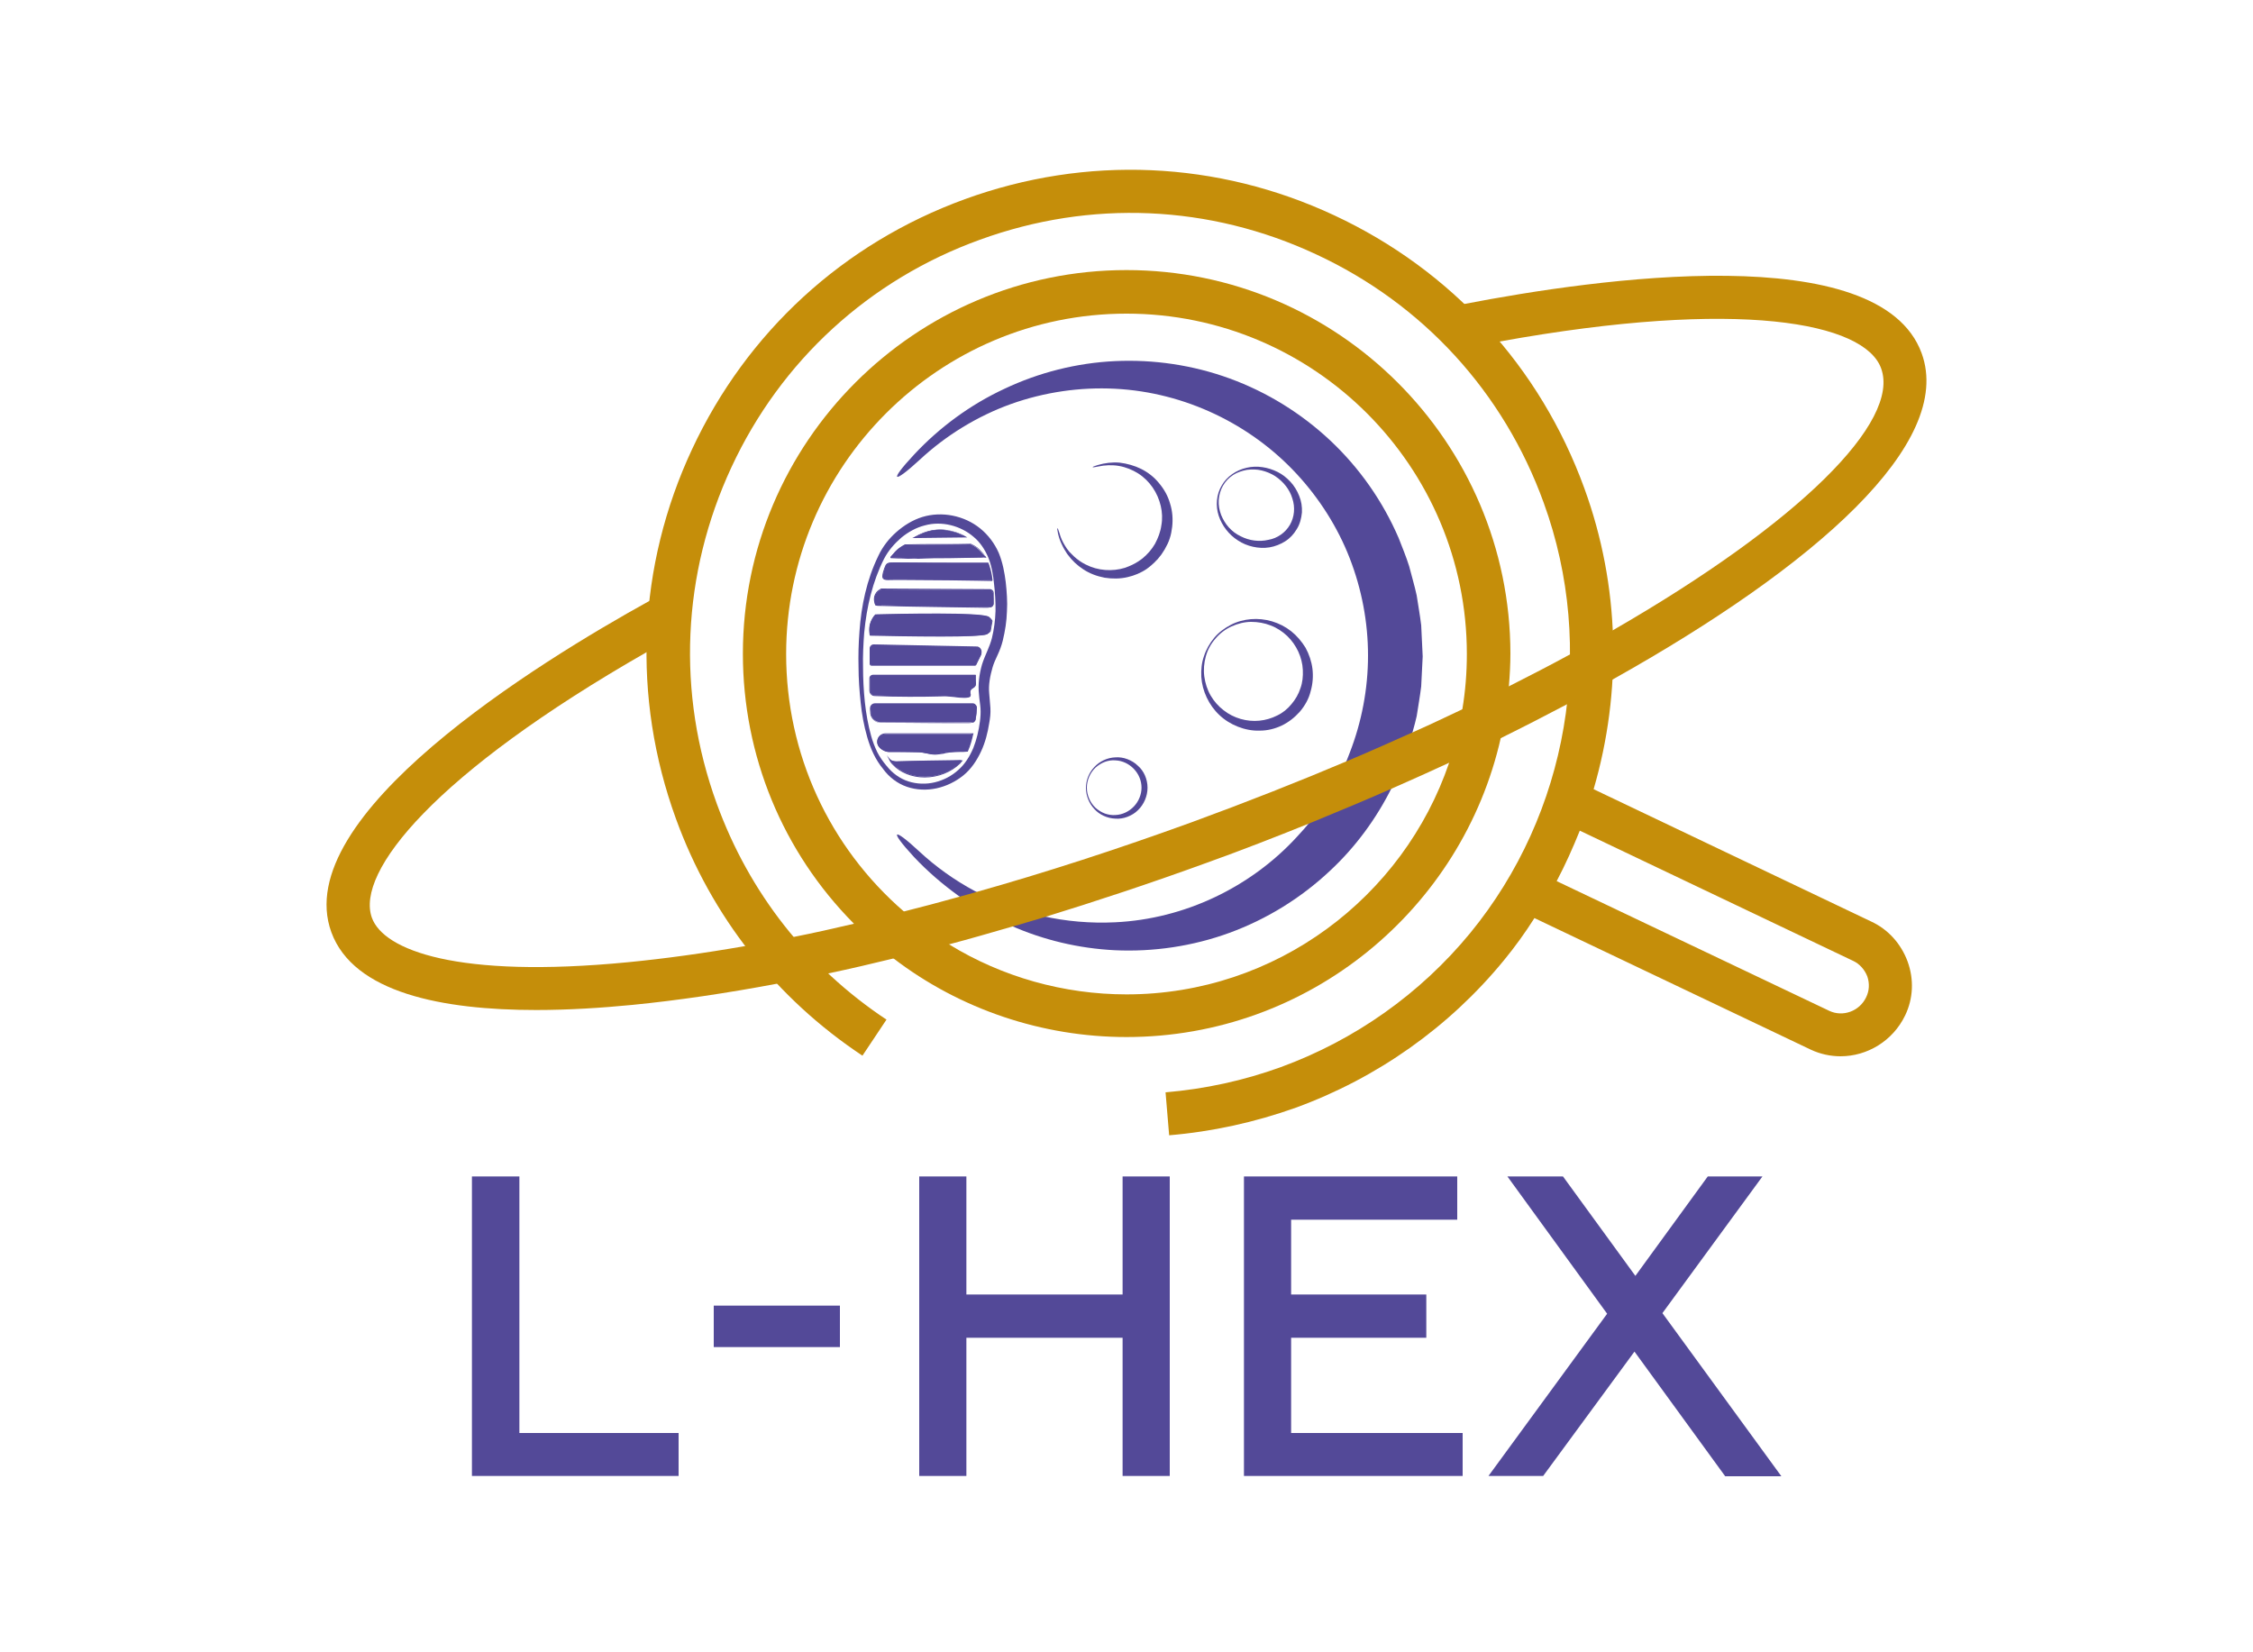 <?xml version="1.0" encoding="utf-8"?>
<!-- Generator: Adobe Illustrator 24.3.0, SVG Export Plug-In . SVG Version: 6.00 Build 0)  -->
<svg version="1.1" xmlns="http://www.w3.org/2000/svg" xmlns:xlink="http://www.w3.org/1999/xlink" x="0px" y="0px"
	 viewBox="0 0 750 550" style="enable-background:new 0 0 750 550;" xml:space="preserve">
<style type="text/css">
	.st0{fill:#534998;}
	.st1{fill:#C68F0A;}
	.st2{fill:#C58E0A;}
	.st3{fill:#544897;}
	.st4{fill:#FFFFFF;}
	.st5{fill:none;}
</style>
<g id="G-ARCH">
</g>
<g id="G-TOMO">
</g>
<g id="S-PHOT">
</g>
<g id="S-DISCO">
</g>
<g id="L-HEX">
	<g>
		<g>
			<g>
				<g>
					<path class="st0" d="M473.1,208.1c-0.4-3.3-1-6.6-1.5-9.9c-0.7-3.3-1.7-6.5-2.5-9.7c-1-3.2-2.3-6.3-3.5-9.4
						c-5.3-12.3-13.1-23.4-22.8-32.5c-9.7-9.1-21.1-16.1-33.4-20.6c-12.3-4.5-25.4-6.4-38.2-5.8c-12.8,0.6-25.4,3.8-36.8,9.2
						c-11.4,5.3-21.6,12.8-30.1,21.9c-8.5,9.1-7.1,10,1.8,1.8c8.8-8.2,19.3-14.6,30.4-18.6c11.2-4,23.1-5.7,34.7-5.1
						c23.4,1.2,45.2,11.9,60.4,28.3c7.6,8.2,13.7,17.8,17.7,28.1c4,10.3,6.1,21.3,6.1,32.4c0,11.1-2.1,22.1-6.1,32.4
						c-0.3,0.8-0.6,1.5-0.9,2.3c-3.1,7.3-7.2,14.2-12.2,20.5c-1.4,1.8-3,3.6-4.6,5.3c-15.2,16.5-37.1,27.2-60.4,28.3
						c-8.1,0.4-16.3-0.3-24.3-2.1c-3.5-0.8-7-1.8-10.4-3c-4.1-1.5-8.1-3.3-12-5.3c-6.7-3.6-12.9-8-18.5-13.2
						c-8.8-8.2-10.2-7.3-1.8,1.8c4.5,4.8,9.5,9.1,14.9,13c4.8,3.4,9.9,6.4,15.2,8.9c0.7,0.4,1.5,0.7,2.2,1
						c10.8,4.8,22.6,7.6,34.6,8.2c12.8,0.6,25.9-1.3,38.2-5.8c12.3-4.5,23.7-11.5,33.4-20.6c8.5-7.9,15.5-17.4,20.7-27.9v0
						c0.7-1.5,1.4-3,2.1-4.5c1.2-3.1,2.5-6.2,3.5-9.4c0.4-1.6,0.9-3.1,1.3-4.7c0.5-1.7,0.9-3.3,1.3-5c0.5-3.3,1.1-6.6,1.5-9.9
						l0.5-10L473.1,208.1z"/>
				</g>
				<g>
					<path class="st0" d="M388.7,181c0.3-0.6,0.5-1.2,0.7-1.8c0.2-0.6,0.4-1.3,0.5-1.9c0.1-0.6,0.2-1.3,0.3-1.9
						c0.3-2.6,0.1-5.3-0.7-7.8c-0.7-2.5-2-4.8-3.7-6.8c-1.6-2-3.7-3.6-5.9-4.7c-2.2-1.1-4.7-1.8-7.2-2.1c-2.5-0.2-4.9,0.1-7.3,0.8
						c-2.3,0.7-2.2,1,0.1,0.5c2.3-0.5,4.7-0.6,7-0.2c2.3,0.4,4.5,1.3,6.4,2.5c3.9,2.5,6.5,6.5,7.5,10.8c0.5,2.1,0.6,4.4,0.2,6.5
						c-0.3,2.2-1.1,4.2-2.1,6.1c-1.1,1.9-2.5,3.5-4.2,4.9c-0.1,0.1-0.3,0.2-0.4,0.3c-1.2,0.9-2.6,1.7-4.1,2.3
						c-0.4,0.2-0.9,0.3-1.3,0.5c-4.2,1.3-9,1-13.1-1.1c-1.4-0.7-2.7-1.6-3.9-2.7c-0.5-0.5-1-1-1.5-1.5c-0.6-0.7-1.1-1.4-1.5-2.1
						c-0.8-1.3-1.4-2.6-1.8-4.1c-0.7-2.3-1-2.2-0.5,0.1c0.3,1.3,0.7,2.5,1.3,3.7c0.5,1.1,1.1,2.1,1.7,3c0.1,0.1,0.2,0.3,0.3,0.4
						c1.4,1.9,3.1,3.5,5.1,4.8c2.1,1.4,4.5,2.3,7.1,2.8c2.5,0.4,5.2,0.4,7.7-0.2c2.2-0.5,4.4-1.4,6.3-2.7l0,0
						c0.3-0.2,0.5-0.4,0.8-0.6c0.5-0.4,1-0.8,1.5-1.3c0.2-0.2,0.5-0.4,0.7-0.7c0.2-0.2,0.5-0.5,0.7-0.7c0.4-0.5,0.8-1,1.2-1.5
						l1.1-1.7L388.7,181z"/>
				</g>
				<g>
					<path class="st0" d="M321.4,178.7c-5.7,0.1-11.4,0.1-17.1,0.2c1.9-1.1,4.1-2,6.5-2.4c1.3-0.2,2.7-0.2,4.2,0
						c0.1,0,0.3,0,0.6,0.1C316.9,176.8,319,177.3,321.4,178.7z"/>
					<path class="st0" d="M303.7,179.1l0.6-0.3c2.2-1.3,4.4-2.1,6.6-2.4c1.4-0.2,2.9-0.2,4.2,0c0.1,0,0.4,0,0.6,0.1
						c1.1,0.2,3.4,0.7,5.8,2.1l0.5,0.3l-0.6,0c-5.7,0.1-11.4,0.1-17.1,0.2L303.7,179.1z M313.1,176.5c-0.7,0-1.5,0-2.2,0.1
						c-2,0.3-4,1-5.9,2c5.3-0.1,10.5-0.1,15.8-0.2c-2.2-1.2-4.1-1.6-5.1-1.8c-0.2,0-0.4-0.1-0.6-0.1
						C314.4,176.6,313.8,176.5,313.1,176.5z"/>
				</g>
				<g>
					<path class="st0" d="M328.2,185.5c-0.3,0-0.7-0.1-1.1,0c-7.1,0.2-14.2,0.1-21.3,0.3l-0.1,0c-0.7,0-1.9,0-3.4,0c0,0,0,0-0.1,0
						c-1.9-0.1-3.8-0.2-5.7-0.2c-0.1,0-0.1-0.1-0.1-0.1c1.3-1.3,1.8-2.5,4.7-4.1c0.1,0,0.3,0,0.5,0c0.1,0,0.2,0,0.3,0
						c6.3-0.1,15.1-0.1,21.2-0.2c0,0,0,0,0,0c1.8,0.9,2.4,1.3,4.1,3.2C327.6,184.7,327.9,185.1,328.2,185.5z"/>
					<path class="st0" d="M302.3,186L302.3,186c-1.2-0.1-2.2-0.1-3.3-0.1c-0.8,0-1.6-0.1-2.4-0.1c-0.1,0-0.2-0.1-0.2-0.2
						c0-0.1,0-0.2,0.1-0.3c0.3-0.3,0.5-0.6,0.8-0.9c0.8-1,1.7-2,4-3.2l0,0l0,0c0.1,0,0.1,0,0.2,0c0.1,0,0.2,0,0.2,0
						c0.1,0,0.2,0,0.3,0c3.2-0.1,7.1-0.1,10.8-0.1c3.6,0,7.4,0,10.3-0.1l0,0l0.1,0c1.8,0.9,2.5,1.3,4.1,3.2c0.3,0.4,0.6,0.8,0.9,1.2
						l0.2,0.3l-0.4-0.1c-0.3,0-0.7-0.1-1.1,0c-3.6,0.1-7.3,0.1-10.9,0.2c-3.4,0-6.9,0-10.4,0.2l-0.1,0
						C305,185.9,303.8,185.9,302.3,186z M296.8,185.4c0.7,0,1.5,0.1,2.2,0.1c1.1,0,2.2,0.1,3.3,0.1l0.1,0c1.5,0,2.7,0,3.4,0l0.1,0
						c3.5-0.1,7-0.1,10.4-0.2c3.6,0,7.2-0.1,10.9-0.2c0.3,0,0.5,0,0.8,0c-0.2-0.3-0.4-0.5-0.7-0.8c-1.6-1.9-2.2-2.2-4-3.1
						c-3,0.1-6.7,0.1-10.3,0.1c-3.8,0-7.6,0-10.8,0.1c-0.1,0-0.2,0-0.3,0c-0.1,0-0.2,0-0.2,0c-0.1,0-0.1,0-0.2,0
						c-2.2,1.2-3,2.1-3.8,3.1C297.2,184.9,297,185.1,296.8,185.4z"/>
				</g>
				<g>
					<path class="st0" d="M330.3,193.1C330.3,193.2,330.2,193.2,330.3,193.1c-8.3,0-16.2-0.1-24.1-0.2c-3.6,0-7.1-0.1-10.7,0
						c-1.1,0-1.5-0.3-1.6-1c0-0.3,0-0.8,0.2-1.3c0.5-2,0.8-2.8,1.6-3.1c0.5-0.2,1.2-0.2,2.3-0.2c10.3,0.1,20.5,0.1,30.9,0.1
						c0,0,0.1,0,0.1,0.1C329.6,189.4,330,191.3,330.3,193.1z"/>
					<path class="st0" d="M330.2,193.4C330.2,193.4,330.2,193.4,330.2,193.4l-5.2-0.1c-6.4-0.1-12.6-0.2-18.8-0.2
						c-4,0-7.3-0.1-10.7,0c-0.7,0-1.7-0.1-1.8-1.1c0-0.4,0.1-0.9,0.2-1.4c0.6-2,0.9-2.9,1.7-3.2c0.5-0.2,1.3-0.2,2.4-0.2
						c8.5,0.1,17.1,0.1,25.4,0.1l5.5,0c0.1,0,0.2,0.1,0.2,0.2c0.6,1.7,1.1,3.5,1.3,5.6l0,0c0,0.1,0,0.1-0.1,0.2
						C330.3,193.4,330.3,193.4,330.2,193.4z M330.1,193.1L330.1,193.1L330.1,193.1L330.1,193.1z M300.7,192.7c1.7,0,3.5,0,5.4,0
						c6.2,0.1,12.4,0.2,18.8,0.2l5.1,0.1c-0.3-2-0.7-3.8-1.3-5.4l-5.4,0c-8.3,0-17,0-25.4-0.1c-1,0-1.8,0-2.2,0.2
						c-0.7,0.3-1,0.9-1.5,3c-0.1,0.4-0.2,0.9-0.2,1.2c0,0.4,0.2,0.8,1.3,0.8c0.1,0,0.1,0,0.2,0C297.2,192.7,298.9,192.7,300.7,192.7
						z"/>
				</g>
				<g>
					<path class="st0" d="M320.1,253.1c-0.2,0.3-0.4,0.5-0.6,0.7c-5.8,6.2-16.9,6.3-22.3,0.5c-0.5-0.5-0.8-1.1-1.2-1.8
						c0.2,0.2,0.4,0.4,0.6,0.5c0.1,0.1,0.1,0.1,0.2,0.1c0.1,0.1,0.2,0.1,0.3,0.1c0.1,0,0.2,0.1,0.3,0.1c0.3,0.1,0.7,0.1,1.1,0.1
						c7.1-0.2,14.1-0.3,21.2-0.4C319.9,253.1,320,253.1,320.1,253.1z"/>
					<path class="st0" d="M307.8,258.8C307.8,258.8,307.8,258.8,307.8,258.8c-4.3,0-8.2-1.6-10.7-4.3c-0.5-0.5-0.9-1.1-1.2-1.8
						l-0.7-1.3l1,1.2c0.1,0.2,0.3,0.3,0.6,0.5c0.1,0.1,0.1,0.1,0.2,0.1l0,0c0.1,0.1,0.2,0.1,0.3,0.1c0.1,0,0.2,0.1,0.3,0.1
						c0.4,0.1,0.7,0.1,1.1,0.1c5.6-0.2,11.4-0.3,16.9-0.3c1.4,0,2.9,0,4.3-0.1c0,0,0.1,0,0.1,0c0,0,0.1,0,0.1,0l0.4,0l-0.2,0.3
						c-0.2,0.2-0.4,0.4-0.6,0.7l-0.1,0.1C316.7,257,312.4,258.8,307.8,258.8z M296.6,253.3c0.2,0.4,0.5,0.7,0.7,1
						c2.4,2.6,6.2,4.1,10.4,4.2c0,0,0.1,0,0.1,0c4.5,0,8.7-1.7,11.5-4.7l0.1-0.1c0.1-0.1,0.2-0.2,0.3-0.4c-1.4,0-2.8,0-4.2,0.1
						c-5.5,0.1-11.3,0.1-16.9,0.3c-0.4,0-0.8,0-1.2-0.1c-0.1,0-0.3-0.1-0.3-0.1c-0.1,0-0.2-0.1-0.4-0.1
						C296.7,253.4,296.7,253.3,296.6,253.3z"/>
				</g>
				<g>
					<path class="st0" d="M323.8,244.3c-0.5,2.1-1,4-1.8,5.7c-0.5,0-1,0.1-1.5,0.1c-1.5,0.1-3.1,0.1-4.7,0.2
						c-1.6,0.1-3.1,0.8-4.7,0.8c-1.8,0-3.5-0.7-5.3-0.7c-3.3-0.1-6.6-0.1-10-0.1c-1.1,0-2.6-0.8-3.2-1.7c0,0,0,0,0,0
						c-1.3-1.7-0.2-4.2,2-4.2c1.4,0,2.8,0,4.2,0c8,0,16,0,24.1,0C323.3,244.3,323.5,244.3,323.8,244.3z"/>
					<path class="st0" d="M311.3,251.2C311.3,251.2,311.3,251.2,311.3,251.2c-1,0-1.9-0.2-2.8-0.4c-0.8-0.2-1.6-0.3-2.5-0.4
						c-2.5-0.1-5-0.1-7.6-0.1c-0.8,0-1.6,0-2.4,0c-1.2,0-2.6-0.8-3.4-1.7l0.1-0.1l-0.1,0.1c-0.7-0.9-0.8-2-0.3-3
						c0.5-0.9,1.4-1.5,2.5-1.5c0,0,0,0,0,0h1.6c0.9,0,1.7,0,2.6,0h0.5c7.7,0,15.7,0,23.6,0c0.2,0,0.3,0,0.5,0c0.1,0,0.2,0,0.3,0
						l0.2,0l-0.1,0.2c-0.4,1.8-0.9,3.8-1.8,5.8l0,0.1l-0.1,0c-0.5,0-1,0.1-1.5,0.1c-0.3,0-0.7,0-1,0c-1.2,0-2.4,0.1-3.6,0.2
						c-0.7,0.1-1.4,0.2-2,0.4C313,251,312.1,251.2,311.3,251.2z M299.5,250c2.2,0,4.3,0,6.5,0.1c0.8,0,1.7,0.2,2.5,0.4
						c0.9,0.2,1.8,0.4,2.7,0.4h0c0.8,0,1.7-0.2,2.6-0.4c0.7-0.2,1.4-0.3,2.1-0.4c1.2-0.1,2.4-0.1,3.6-0.2c0.3,0,0.7,0,1,0
						c0.4,0,0.9,0,1.4-0.1c0.8-1.8,1.3-3.7,1.7-5.4c0,0,0,0,0,0c-0.2,0-0.4,0-0.5,0c-7.9,0-15.9,0-23.6,0H299c-0.9,0-1.7,0-2.6,0
						h-1.6c0,0,0,0,0,0c-0.9,0-1.7,0.5-2.1,1.3c-0.4,0.8-0.3,1.8,0.3,2.6l0,0c0.7,0.9,2,1.6,3.1,1.6c0.8,0,1.6,0,2.4,0
						C298.8,250,299.2,250,299.5,250z"/>
				</g>
				<g>
					<path class="st0" d="M325.2,235.8c-0.1,1.2-0.2,2.4-0.4,3.7c-0.1,0.6-0.6,1-1.1,1c-0.6,0-1.4,0-2.3,0c-9.4,0-18.8,0-28.3-0.1
						c-1.6,0-3.1-1.3-3.2-2.9c0-0.5-0.1-0.9-0.1-1.4c-0.1-0.9,0.6-1.7,1.6-1.7c3.2,0,6.5,0,9.7,0c7.7,0,15.3,0,22.9,0
						C324.7,234.5,325.2,235.1,325.2,235.8z"/>
					<path class="st0" d="M322.4,240.7c-0.3,0-0.6,0-0.9,0h-0.1c-7,0-14.1,0-21-0.1l-7.3,0c-1.7,0-3.2-1.4-3.4-3.1l0-0.3
						c0-0.4-0.1-0.8-0.1-1.2c0-0.5,0.1-1,0.4-1.3c0.3-0.4,0.8-0.6,1.3-0.6c0,0,0,0,0,0c3.1,0,6.3,0,9.4,0h0.3c3.5,0,7,0,10.5,0
						c4.1,0,8.2,0,12.3,0c0.4,0,0.8,0.2,1,0.5c0.3,0.3,0.4,0.7,0.4,1l0,0c-0.1,1.2-0.2,2.5-0.4,3.7c-0.1,0.6-0.6,1.1-1.3,1.2
						C323.3,240.7,322.8,240.7,322.4,240.7z M291.3,234.6c-0.4,0-0.8,0.2-1,0.5c-0.3,0.3-0.4,0.7-0.4,1.1c0,0.4,0.1,0.8,0.1,1.2
						l0,0.3c0.2,1.5,1.5,2.8,3,2.8l7.3,0c6.9,0,14,0,21,0.1l0.1,0c0.9,0,1.6,0,2.2,0c0.5,0,0.9-0.4,1-0.9c0.2-1.2,0.3-2.4,0.4-3.7
						l0,0c0-0.3-0.1-0.6-0.3-0.8c-0.2-0.2-0.5-0.3-0.8-0.3c-4.1,0-8.2,0-12.3,0c-3.5,0-7,0-10.5,0h-0.3
						C297.7,234.7,294.5,234.6,291.3,234.6C291.3,234.6,291.3,234.6,291.3,234.6z"/>
				</g>
				<g>
					<path class="st0" d="M323.1,229.8c-0.3,0.8,0.1,1.2,0,1.7c-0.5,1.4-6.4,0-9.2,0.1c-7.8,0.2-15.4,0.2-22.7-0.1
						c-0.9,0-1.6-0.8-1.6-1.7v-4c0-0.6,0.5-1.1,1.1-1.1H324c0.5,0,0.8,0,0.8,0s0,0.4,0,1c0,1.8,0.2,1.9,0,2.3
						C324.4,229,323.5,228.9,323.1,229.8z"/>
					<path class="st0" d="M321,232.3c-1,0-2.3-0.1-3.6-0.3c-1.3-0.1-2.6-0.3-3.5-0.2c-7.5,0.2-15.1,0.2-22.7-0.1
						c-1,0-1.8-0.8-1.8-1.9v-4c0-0.7,0.6-1.2,1.2-1.2h34.2v1.2c0,0.8,0,1.3,0.1,1.6c0,0.4,0,0.5-0.1,0.8c-0.2,0.5-0.6,0.7-0.9,0.9
						c-0.3,0.2-0.6,0.3-0.8,0.8c-0.2,0.4-0.1,0.7,0,1c0.1,0.2,0.1,0.5,0,0.7C323.1,232.1,322.2,232.3,321,232.3z M314.2,231.4
						c0.9,0,2.1,0.1,3.3,0.2c2.3,0.2,5.2,0.5,5.4-0.2c0-0.1,0-0.3,0-0.5c-0.1-0.3-0.2-0.7,0-1.2l0,0c0.2-0.5,0.6-0.7,0.9-0.9
						c0.3-0.2,0.6-0.3,0.8-0.7c0.1-0.2,0.1-0.3,0-0.6c0-0.3-0.1-0.8-0.1-1.6v-0.9h-33.9c-0.5,0-0.9,0.4-0.9,0.9v4
						c0,0.8,0.6,1.5,1.5,1.5c7.5,0.2,15.2,0.3,22.7,0.1C314,231.4,314.1,231.4,314.2,231.4z"/>
				</g>
				<g>
					<path class="st0" d="M324.8,221.4C324.8,221.4,324.8,221.4,324.8,221.4C324.7,221.4,324.7,221.4,324.8,221.4
						C324.7,221.4,324.7,221.4,324.8,221.4c-0.1,0-20.5,0-34.7,0c-0.2,0-0.4-0.2-0.4-0.4v-2.9v-2.2c0-0.7,0.5-1.2,1.2-1.2
						c11.5,0.2,23,0.5,34.5,0.7c0.1,0,0.8,0.2,1.1,1c0.4,0.8,0,1.6,0,1.7C325.9,219.2,325.3,220.3,324.8,221.4z"/>
					<path class="st0" d="M324.7,221.6h-34.6c-0.3,0-0.6-0.3-0.6-0.6v-5.1c0-0.4,0.1-0.7,0.4-1c0.3-0.3,0.6-0.4,1-0.4l34.5,0.7
						c0.3,0.1,0.9,0.3,1.2,1c0.4,0.9,0,1.7,0,1.8l-1.6,3.3c0,0.1-0.1,0.1-0.1,0.1L324.7,221.6z M290.8,214.9c-0.3,0-0.5,0.1-0.7,0.3
						c-0.2,0.2-0.3,0.4-0.3,0.7v5.1c0,0.2,0.1,0.3,0.3,0.3h34.6l1.6-3.3c0-0.1,0.4-0.8,0-1.5c-0.3-0.6-0.8-0.8-1-0.9L290.8,214.9
						C290.8,214.9,290.8,214.9,290.8,214.9z"/>
				</g>
				<g>
					<path class="st0" d="M330.2,206.8c-0.2,1.2-0.4,2.3-0.6,3.4c0,0-0.4,0.5-1.1,0.9c-2.4,1.2-34.2,0.4-38.8,0.3c0,0-0.1,0-0.1-0.1
						c-0.1-0.7-0.3-1.9,0-3.3c0.4-1.7,1.3-2.8,1.8-3.4c0,0,0,0,0.1,0c4.6-0.1,35.1-0.9,37.6,0.8C329.9,206,330.2,206.8,330.2,206.8z
						"/>
					<path class="st0" d="M313.4,211.9c-8.9,0-19.1-0.2-23.7-0.3c-0.1,0-0.2-0.1-0.2-0.2c-0.2-1.1-0.2-2.3,0-3.4
						c0.4-1.6,1.2-2.8,1.8-3.4c0-0.1,0.1-0.1,0.2-0.1c8.2-0.2,35.3-0.8,37.7,0.8c0.8,0.6,1.2,1.3,1.2,1.4l0,0l0,0
						c-0.2,1.1-0.4,2.3-0.6,3.4c0,0.1-0.6,0.7-1.2,1C327.5,211.7,321,211.9,313.4,211.9z M289.8,211.2c17.5,0.4,36.9,0.6,38.6-0.3
						c0.6-0.3,1-0.7,1.1-0.8c0.2-1.1,0.4-2.2,0.6-3.3c-0.1-0.2-0.4-0.8-1.1-1.2c-1.9-1.2-20.6-1.2-37.5-0.8
						c-0.6,0.7-1.3,1.7-1.7,3.3C289.6,209.1,289.6,210.2,289.8,211.2z M291.5,204.8C291.5,204.8,291.5,204.8,291.5,204.8
						C291.5,204.8,291.5,204.8,291.5,204.8z"/>
				</g>
				<g>
					<path class="st0" d="M329.4,196.4c0.6,0,1.1,0.5,1.2,1.1c0,0.6,0,1.3,0.1,1.9c0,0.5,0,1.1,0,1.6c0,0.6-0.5,1.1-1.1,1.1
						c-0.5,0-1.1,0-1.7,0c-11.4-0.1-22.9-0.3-34.3-0.6c-0.3,0-1.8,0.1-2.2-0.2c0,0,0,0,0,0c-0.1-0.3-0.8-1.8,0-3.3
						c0.5-1,1.3-1.5,1.7-1.7c0.1,0,0,0,0.1,0c0.1,0,0.1-0.1,0.2-0.1C305.3,196.3,317.4,196.4,329.4,196.4z"/>
					<path class="st0" d="M328.3,202.3c-0.2,0-0.3,0-0.5,0c-13-0.2-23.9-0.3-34.3-0.6c0,0-0.1,0-0.2,0c-0.8,0-1.7,0-2-0.3l0,0l0-0.1
						c-0.1-0.3-0.8-1.9,0-3.5c0.5-1,1.3-1.5,1.7-1.7c0,0,0.1-0.1,0.1-0.1c0,0,0.1-0.1,0.2-0.1l36.2,0.2c0.7,0,1.3,0.6,1.3,1.3
						c0,0.3,0,0.7,0,1c0,0.3,0,0.6,0,0.9c0,0.5,0,1.1,0,1.6c0,0.7-0.6,1.3-1.3,1.3C329.2,202.3,328.8,202.3,328.3,202.3z
						 M293.5,201.4C293.5,201.4,293.5,201.4,293.5,201.4c10.4,0.2,21.3,0.4,34.3,0.6c0.7,0,1.3,0,1.7,0c0.5,0,0.9-0.5,1-1
						c0-0.5,0-1.1,0-1.6c0-0.3,0-0.6,0-0.9c0-0.3,0-0.6,0-1c0-0.5-0.5-1-1-1l-36.2-0.2c0,0,0,0-0.1,0l0,0c0,0,0,0,0,0
						c-0.4,0.2-1.2,0.7-1.6,1.6c-0.7,1.4-0.2,2.8,0,3.2c0.3,0.2,1.4,0.2,1.8,0.2C293.3,201.4,293.4,201.4,293.5,201.4z"/>
				</g>
				<g>
					<path class="st0" d="M292.4,185c1.4-3,3.5-5.7,6-7.9c2.5-2.2,5.4-4,8.6-5c6.5-2,14-0.5,19.3,3.8c2.7,2.2,4.8,5,6.2,8.2
						c1.3,3.2,1.9,6.5,2.3,9.7c0.2,1.6,0.3,3.2,0.4,4.8c0.1,1.6,0.1,3.3,0,4.9c-0.1,3.3-0.6,6.5-1.4,9.8c-0.4,1.6-1,3.2-1.7,4.7
						c-0.7,1.5-1.3,2.8-1.7,4.2c-0.8,2.8-1.4,5.8-1.1,8.7c0.1,1.5,0.3,3.1,0.4,4.8c0.1,1.7-0.1,3.4-0.4,5c-0.5,3.2-1.3,6.4-2.7,9.4
						c-1.4,3-3.3,5.9-5.9,8c-2.6,2.1-5.7,3.6-8.9,4.3c-3.2,0.7-6.7,0.6-9.9-0.5c-3.2-1.1-5.9-3.2-7.9-5.9l0.1,0.1
						c-2.7-3.2-4.3-6.9-5.4-10.7c-1.1-3.8-1.8-7.7-2.2-11.6c-0.4-3.9-0.7-7.8-0.7-11.7c-0.1-3.9,0-7.9,0.3-11.7l0-0.1
						C286.7,201.7,288.5,193,292.4,185z M294.3,186c-3.8,7.5-5.8,16-6.6,24.5l0-0.1c-0.3,4-0.5,7.8-0.4,11.7c0,3.9,0.2,7.7,0.6,11.6
						c0.4,3.8,1.1,7.7,2.1,11.3c0.5,1.8,1.2,3.6,2,5.3c0.8,1.6,2,3.3,3.1,4.6l0.1,0.1c1.9,2.4,4.4,4.2,7.2,5.1
						c2.8,0.9,5.9,1,8.8,0.3c2.9-0.7,5.6-2.1,7.8-4.1c2.2-1.9,3.8-4.5,5-7.3c1.1-2.8,1.8-5.7,2.2-8.8c0.2-1.5,0.3-3,0.2-4.4
						c-0.1-1.5-0.4-3-0.5-4.6c-0.4-3.4,0.1-6.8,1-10c0.5-1.6,1.2-3.2,1.8-4.6c0.6-1.4,1.1-2.7,1.5-4.2c0.7-2.9,1.1-5.9,1.2-9
						c0-1.5,0-3-0.1-4.5c-0.1-1.5-0.2-3.1-0.4-4.6c-0.3-3-0.8-6-1.9-8.7c-1.1-2.6-2.7-5.1-4.9-6.9c-4.3-3.7-10.6-5.4-16.3-3.8
						c-2.8,0.7-5.5,2.2-7.8,4.1C297.7,181,295.7,183.3,294.3,186z"/>
				</g>
				<g>
					<path class="st0" d="M293,196.3c-0.1,0-0.1,0-0.2,0.1l0,0C292.9,196.3,293,196.3,293,196.3z"/>
				</g>
				<g>
					<path class="st0" d="M382,262.2c0,2.8-1.2,5.6-3.2,7.5c-1,1-2.2,1.7-3.5,2.2c-1.3,0.5-2.7,0.7-4,0.6c-2.7-0.1-5.3-1.3-7-3.2
						c-1.8-1.9-2.8-4.5-2.8-7c0-2.6,1-5.1,2.8-7c1.8-1.9,4.3-3.1,7-3.2c1.3-0.1,2.7,0.1,4,0.6c1.3,0.5,2.5,1.2,3.5,2.2
						C380.8,256.6,382,259.4,382,262.2z M380,262.2c0-2.3-0.9-4.5-2.5-6.2c-1.6-1.7-3.8-2.8-6.2-2.9c-1.2-0.1-2.4,0.1-3.5,0.5
						c-1.1,0.4-2.2,1.1-3.1,1.9c-1.8,1.7-2.9,4.2-2.9,6.7c0,2.5,1.1,5,2.9,6.7c0.9,0.8,2,1.5,3.1,1.9c1.1,0.4,2.4,0.6,3.5,0.5
						c2.4-0.1,4.6-1.2,6.2-2.9C379.1,266.7,380,264.4,380,262.2z"/>
				</g>
				<g>
					<path class="st0" d="M431.7,176.1c-1,1.7-2.3,3.1-3.9,4.1c-1.6,1-3.4,1.7-5.2,2c-1.8,0.3-3.7,0.2-5.5-0.2
						c-1.8-0.4-3.5-1.1-5-2.1c-3-1.9-5.3-4.9-6.4-8.2c-1.1-3.3-0.8-7.1,1-10.1c1.7-3,4.8-5.1,8.3-5.9c3.4-0.8,7.1-0.2,10.3,1.4
						c1.6,0.8,3,1.9,4.3,3.3c1.2,1.3,2.2,2.9,2.9,4.7c0.7,1.7,1,3.6,0.9,5.5C433.2,172.6,432.7,174.5,431.7,176.1z M429.4,174.7
						c1.5-2.6,1.8-5.8,0.8-8.8c-0.9-3-3-5.6-5.7-7.4c-1.4-0.9-2.9-1.5-4.5-1.9c-1.6-0.4-3.3-0.4-4.9-0.2c-1.6,0.3-3.2,0.8-4.6,1.7
						c-1.4,0.9-2.6,2.2-3.4,3.6c-0.8,1.4-1.3,3.1-1.4,4.8c-0.1,1.7,0.2,3.3,0.8,4.9c0.6,1.5,1.5,3,2.6,4.2c1.1,1.2,2.4,2.2,3.9,2.9
						c2.9,1.5,6.2,1.9,9.2,1.2C425.2,179.2,427.9,177.3,429.4,174.7z"/>
				</g>
				<g>
					<path class="st0" d="M432.7,236.9c-1.7,1.9-3.7,3.5-6,4.6c-2.3,1.1-4.8,1.7-7.3,1.7c-2.5,0.1-5-0.4-7.3-1.3
						c-2.3-0.9-4.4-2.2-6.2-3.9c-3.5-3.3-5.7-8-6-12.7c-0.1-2.4,0.1-4.7,0.9-6.9c0.7-2.2,1.9-4.3,3.4-6.1c1.5-1.8,3.4-3.2,5.5-4.3
						c2.1-1.1,4.4-1.7,6.7-1.9c4.7-0.4,9.6,1,13.4,4c1.9,1.5,3.5,3.4,4.8,5.5c1.2,2.2,2,4.6,2.3,7c0.3,2.5,0.1,5.1-0.6,7.5
						C435.7,232.6,434.4,234.9,432.7,236.9z M429.9,234.4c1.3-1.5,2.4-3.4,3-5.3c0.7-1.9,0.9-4,0.8-6.1c-0.2-4.2-2.1-8.3-5.2-11.3
						c-1.6-1.5-3.4-2.7-5.5-3.5c-2-0.8-4.3-1.2-6.5-1.2c-2.2,0-4.5,0.6-6.5,1.5c-2,0.9-3.9,2.3-5.4,4.1c-1.5,1.7-2.6,3.7-3.2,5.9
						c-0.6,2.2-0.8,4.4-0.5,6.7c0.3,2.2,1,4.4,2.1,6.3c1.1,1.9,2.6,3.6,4.3,4.9c3.4,2.7,7.8,3.9,11.9,3.5c2.1-0.2,4.1-0.8,5.9-1.7
						C427,237.3,428.6,236,429.9,234.4z"/>
				</g>
			</g>
			<g>
				<path class="st2" d="M375,89.9c-70.4,0-127.7,57.3-127.7,127.7c0,34,13.3,66,36.9,89.8c3.2,3.2,6.5,6.2,10,9.1v0
					c1,0.9,2.1,1.7,3.2,2.5c22.2,17,49.6,26.2,77.6,26.2c60.8,0,111.8-42.7,124.6-99.6c1.3-5.6,2.2-11.4,2.7-17.3
					c0.3-3.6,0.5-7.2,0.5-10.8C502.7,147.2,445.4,89.9,375,89.9z M482.4,253.9c-15.2,44.7-57.6,77.1-107.4,77.1
					c-20.9,0-41.4-5.8-59-16.6c-4.4-2.7-8.6-5.7-12.6-8.9c-0.8-0.7-1.6-1.3-2.4-2c-25-21.6-39.3-52.6-39.3-85.8
					c0-62.5,50.8-113.3,113.3-113.3s113.3,50.8,113.3,113.3c0,6.3-0.5,12.4-1.5,18.4C485.8,242.1,484.3,248.1,482.4,253.9z"/>
			</g>
			<g>
				<g>
					<path class="st2" d="M635,320c-2.2-5.9-6.5-10.7-12.2-13.3l-92.3-44c9.5-32.5,8.8-67.6-3.1-100.2
						c-14.7-40.4-44.2-72.6-83.2-90.8c-38.9-18.2-82.6-20.1-123-5.4c-40.4,14.7-72.6,44.2-90.8,83.2c-18.2,38.9-20.1,82.6-5.4,123
						c11.8,32.5,33.3,59.8,62.1,78.9l8-12c-26.2-17.4-45.7-42.2-56.5-71.9c-13.4-36.8-11.6-76.5,4.9-112
						c16.5-35.5,45.9-62.4,82.7-75.7c36.8-13.4,76.5-11.7,112,4.9c35.5,16.5,62.4,45.9,75.7,82.7c17.6,48.4,8.2,103.3-24.5,143.2
						c-16.6,20.2-38.4,35.6-63,44.6c-12.4,4.5-25.3,7.3-38.4,8.4l1.2,14.3c14.3-1.2,28.5-4.3,42.2-9.2c27.1-9.9,51-26.8,69.2-49
						c3.7-4.5,7.1-9.2,10.2-14.1l92,43.8c3.2,1.5,6.6,2.2,9.9,2.2c8.9,0,17.4-5.1,21.5-13.6C636.9,332.4,637.2,326,635,320z
						 M621.2,332c-2.2,4.6-7.7,6.6-12.2,4.5l-90.8-43.2c2.9-5.5,5.4-11.1,7.7-16.8l90.9,43.3c2.2,1,3.9,2.9,4.8,5.2
						C622.4,327.3,622.3,329.8,621.2,332z"/>
				</g>
				<g>
					<path class="st2" d="M536.8,226.2c-4.9,2.8-10,5.5-15.1,8.2c-7.2,3.8-14.6,7.6-22.1,11.3c-5.7,2.8-11.4,5.5-17.2,8.2
						c-6,2.8-12.1,5.5-18.2,8.2v0c-9,4-18.2,7.8-27.4,11.6c-11.6,4.7-23.4,9.3-35.1,13.5c-18.4,6.7-36.8,12.8-54.7,18.3
						c-3.5,1-6.9,2.1-10.3,3c-6.9,2-13.8,4-20.6,5.8c-6.3,1.7-12.4,3.2-18.5,4.7c-7.4,1.8-14.6,3.5-21.8,5
						c-5.7,1.2-11.3,2.4-16.9,3.4c-17,3.2-33.2,5.6-48.4,7.1c-10.3,1-21.2,1.7-32,1.7c-31.2,0-60.8-5.7-68.2-25.9
						c-14.1-38.7,68.6-89.7,106.1-110.4c0.4-0.2,0.7-0.4,1.1-0.6l6.9,12.6c-3.1,1.7-6.1,3.4-9,5.1c-70.7,40.4-97.1,73.3-91.6,88.5
						c3.9,10.8,28.4,20.3,85.2,14.8c12.3-1.2,25.4-3,39.1-5.4c5.2-0.9,10.6-1.9,16-3c6.6-1.3,13.3-2.8,20.1-4.4
						c5.5-1.3,11.1-2.6,16.7-4.1c6-1.5,12-3.1,18.1-4.8c1.8-0.5,3.6-1,5.4-1.5c23.5-6.6,47.8-14.5,72.3-23.4
						c18.3-6.7,35.8-13.6,52.3-20.6c7.6-3.2,14.9-6.5,22.1-9.7c5.4-2.4,10.6-4.9,15.7-7.3c5.3-2.5,10.4-5.1,15.4-7.6
						c7.1-3.6,13.9-7.1,20.5-10.7c4.9-2.7,9.6-5.3,14.2-8c62.3-35.9,95.8-69.5,89.3-87.2c-5.5-15.2-46.9-23.4-127.1-8.9
						c-4.1,0.8-8.3,1.6-12.7,2.4l-2.8-14.1c1.2-0.2,2.5-0.5,3.8-0.8c44-8.5,138.3-22,152.3,16.4
						C650.6,147.5,604.5,188.3,536.8,226.2z"/>
				</g>
			</g>
		</g>
		<g>
			<path class="st0" d="M279.6,448.4h-42v-13.8h42V448.4z"/>
			<g>
				<path class="st0" d="M225.9,491.3h-68.8v-99.7h15.8V477h53V491.3z"/>
				<path class="st0" d="M321.6,491.3H306v-99.7h15.7v39.3h52v-39.3h15.7v99.7h-15.7v-46h-52V491.3z"/>
				<path class="st0" d="M486.9,491.3h-72.8v-99.7h71V406h-55.3v24.9h45v14.4h-45V477h57.1V491.3z"/>
				<path class="st0" d="M513.7,491.3h-18.2l39.5-54l-33.2-45.7h18.5l24.1,33.1l24.1-33.1h18.2l-33.3,45.5l39.6,54.3h-18.7
					l-30.2-41.5L513.7,491.3z"/>
			</g>
		</g>
	</g>
</g>
<g id="L-EXPLO">
</g>
</svg>
